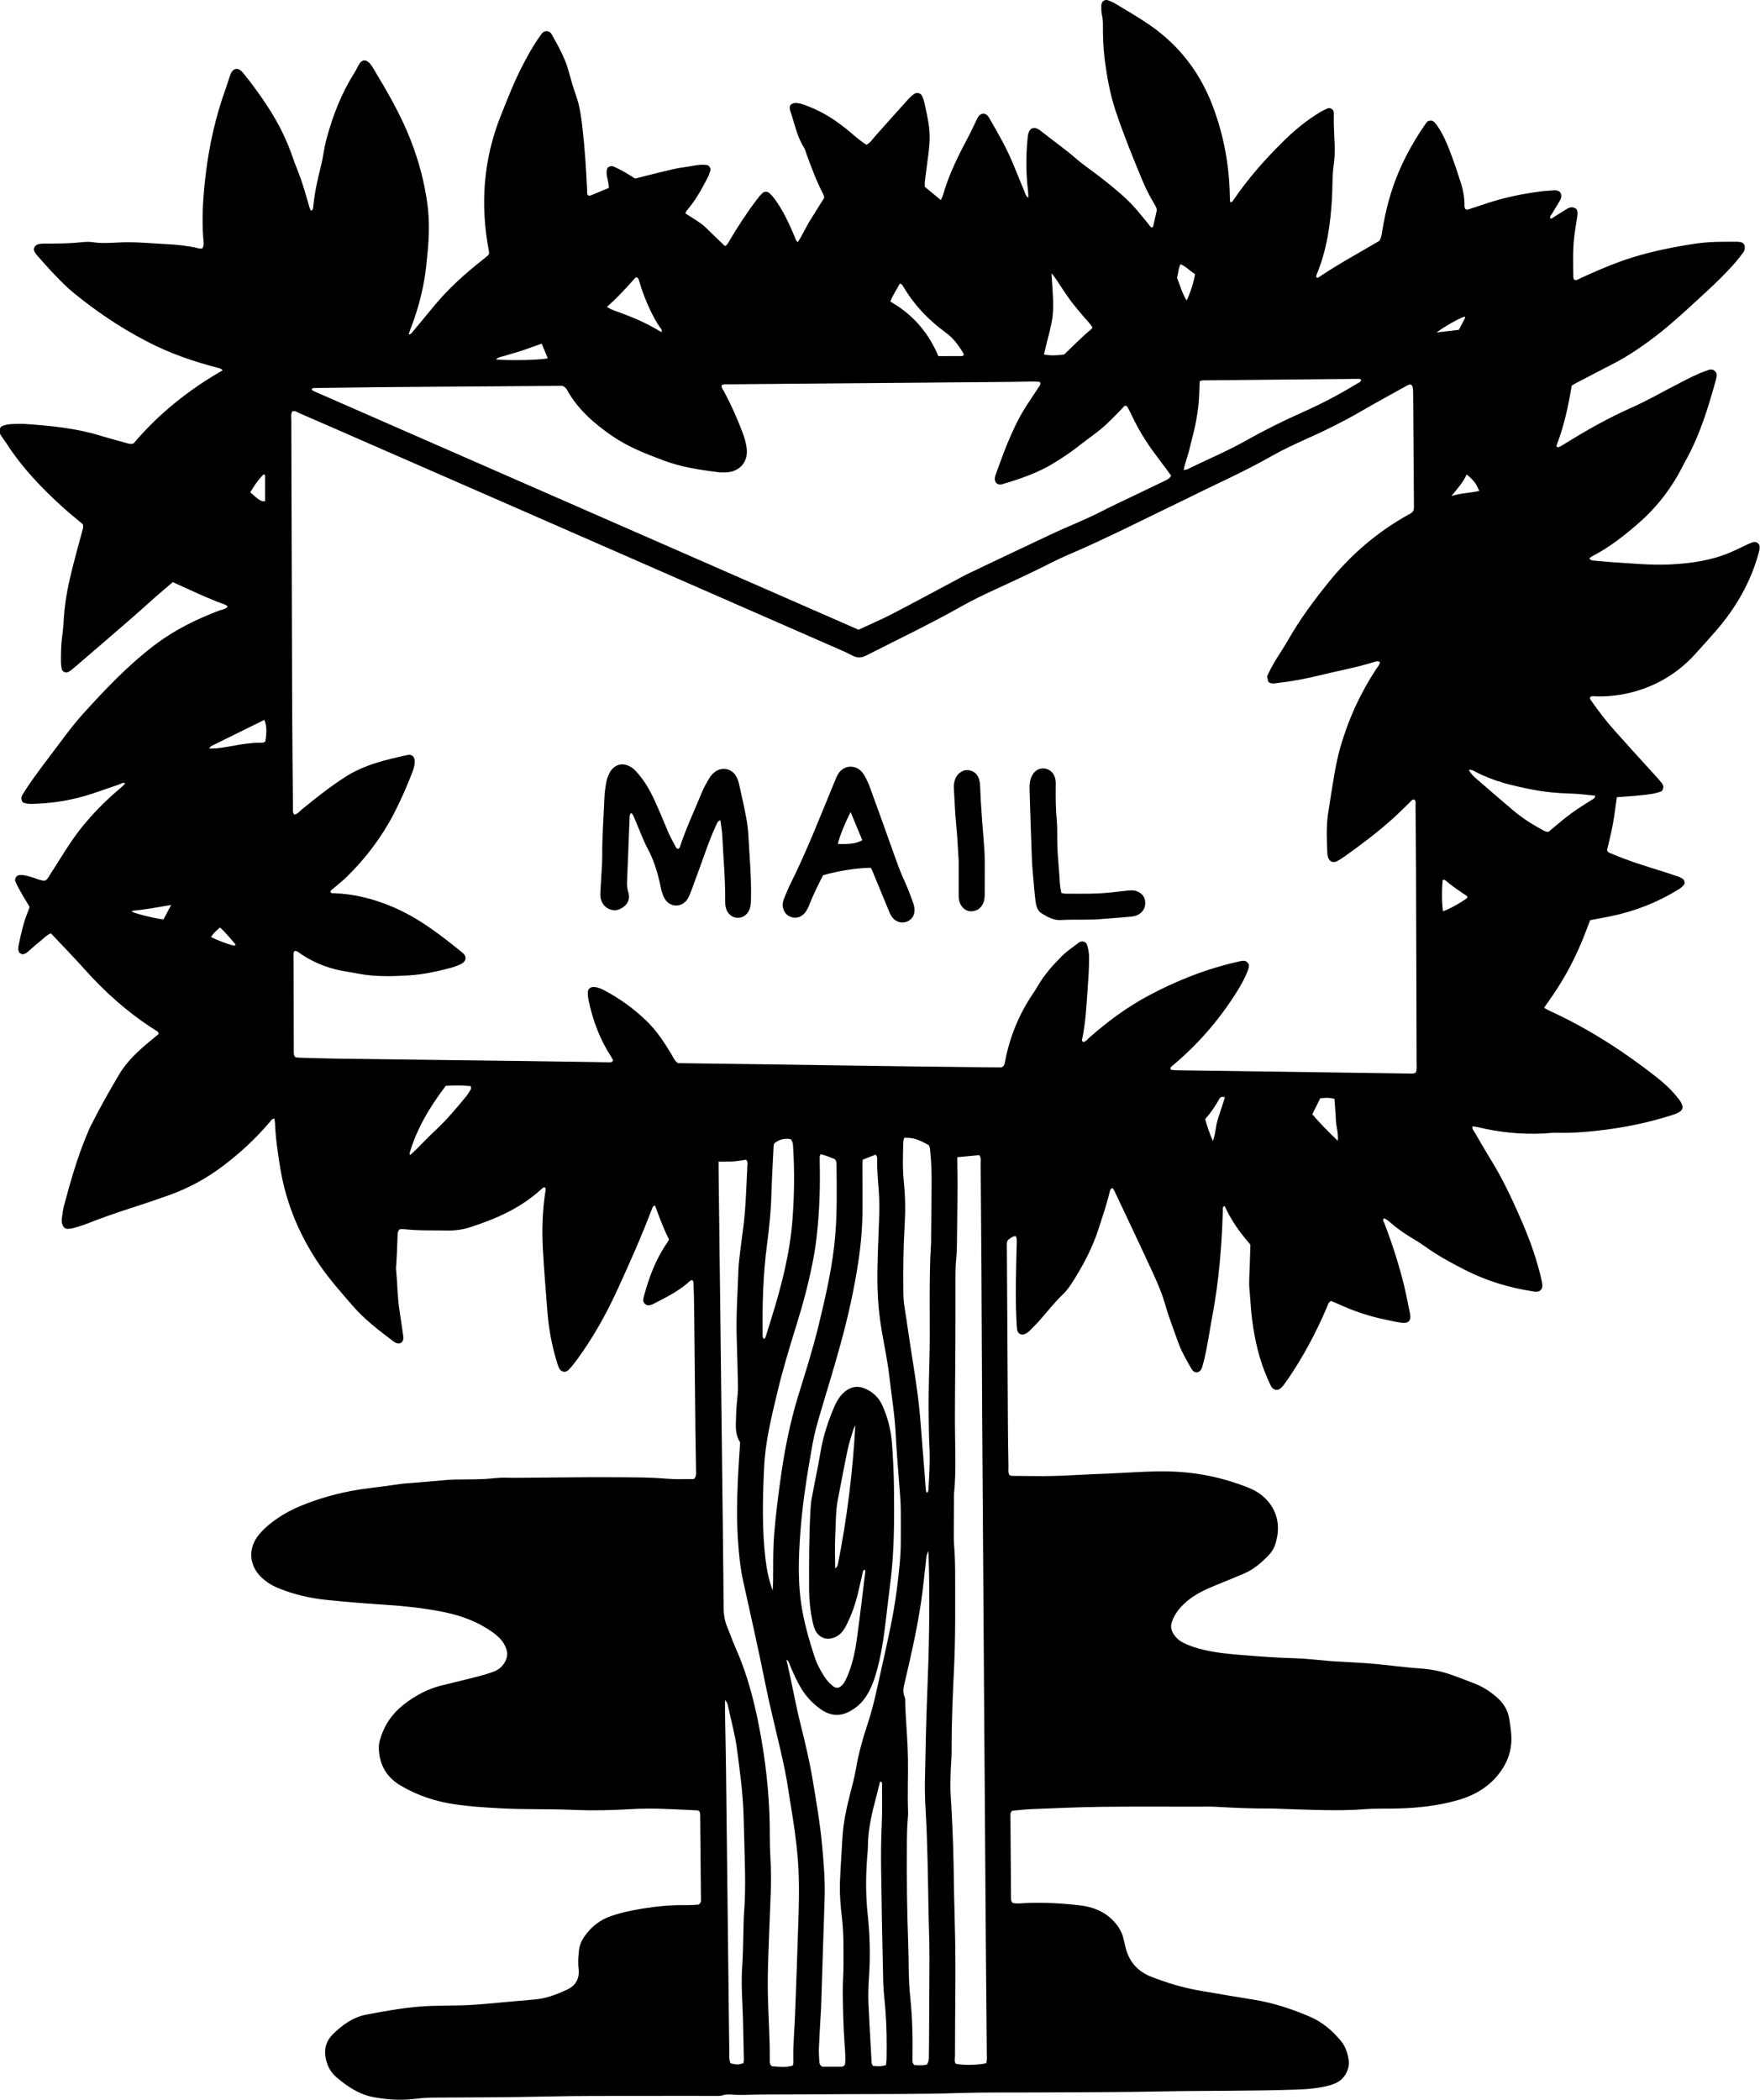<?xml version="1.0" encoding="utf-8"?>
<!-- Generator: Adobe Illustrator 25.4.1, SVG Export Plug-In . SVG Version: 6.00 Build 0)  -->
<svg version="1.1" id="Layer_1" xmlns="http://www.w3.org/2000/svg" xmlns:xlink="http://www.w3.org/1999/xlink" x="0px" y="0px"
	 viewBox="0 0 454.38 542.09" style="enable-background:new 0 0 454.38 542.09;" xml:space="preserve">
<g>
	<path d="M380.15,290.93c-0.12,0.53,0.26,0.88,0.49,1.27c1.41,2.42,2.79,4.85,4.26,7.23c2.91,4.7,5.27,9.69,7.49,14.74
		c2.06,4.68,3.88,9.46,5.14,14.44c0.2,0.77,0.39,1.55,0.55,2.33c0.08,0.39,0.13,0.79,0.1,1.19c-0.04,0.75-0.66,1.34-1.42,1.35
		c-0.4,0.01-0.8-0.05-1.19-0.11c-5.96-0.93-11.68-2.65-17.08-5.37c-3.64-1.84-7.23-3.78-10.55-6.17c-1.04-0.75-2.12-1.43-3.22-2.08
		c-2-1.18-3.9-2.51-5.66-4.02c-0.54-0.46-1.07-0.97-1.77-1.19c-0.49,0.5-0.02,0.93,0.13,1.31c1.76,4.55,3.27,9.18,4.53,13.89
		c0.83,3.08,1.43,6.23,2.06,9.36c0.39,1.91-0.4,2.69-2.4,2.37c-1.81-0.29-3.61-0.69-5.4-1.1c-3.67-0.85-7.2-2.1-10.63-3.67
		c-0.65-0.3-1.31-0.56-1.91-0.81c-0.78,0.34-0.85,1.02-1.1,1.59c-2.84,6.63-6.19,12.98-10.31,18.92c-0.45,0.65-0.92,1.32-1.48,1.88
		c-0.86,0.87-2.01,0.69-2.61-0.36c-0.35-0.62-0.62-1.3-0.91-1.96c-2.15-4.87-3.32-9.98-4-15.24c-0.34-2.62-0.44-5.25-0.69-7.87
		c-0.18-1.82,0.02-3.67,0.06-5.51c0.05-1.99,0.12-3.99,0.18-6.01c-2.66-3.06-5-6.28-6.64-9.97c-0.67,0.22-0.46,0.69-0.47,1
		c-0.26,9.2-1,18.35-2.72,27.42c-0.73,3.84-1.22,7.73-2.17,11.53c-0.16,0.62-0.31,1.24-0.52,1.84c-0.19,0.55-0.55,0.97-1.16,1.16
		c-0.82,0.07-1.28-0.46-1.65-1.11c-1.22-2.16-2.49-4.3-3.31-6.64c-1.17-3.31-2.46-6.57-3.42-9.97c-0.8-2.83-2.01-5.56-3.25-8.25
		c-3.2-6.98-6.51-13.9-9.78-20.84c-0.13-0.28-0.33-0.53-0.48-0.77c-0.56,0.12-0.64,0.52-0.73,0.89c-0.77,3.27-1.87,6.45-2.9,9.64
		c-1.63,5.06-4.12,9.7-6.99,14.15c-0.65,1-1.39,1.98-2.25,2.8c-2.09,2-3.86,4.26-5.75,6.43c-0.89,1.02-1.86,1.99-2.82,2.94
		c-0.33,0.33-0.74,0.62-1.17,0.82c-0.89,0.42-1.87-0.05-2.02-1.02c-0.15-1.02-0.17-2.07-0.22-3.1c-0.29-6.15-0.06-12.3,0.07-18.46
		c0.02-0.86,0.17-1.75-0.18-2.67c-0.89-0.06-1.43,0.57-2.04,0.97c-0.4,0.61-0.3,1.26-0.3,1.9c0.08,15.19,0.17,30.39,0.27,45.58
		c0.02,3.68,0.08,7.36,0.14,11.03c0.01,0.71-0.12,1.43,0.16,2.04c0.35,0.43,0.76,0.37,1.15,0.37c1.76,0.01,3.52,0.03,5.27,0.05
		c3.44,0.03,6.87-0.04,10.31-0.25c3.11-0.19,6.23-0.29,9.34-0.42c5.19-0.23,10.37-0.67,15.57-0.52c6.86,0.19,13.47,1.55,19.85,4.06
		c1.72,0.67,3.32,1.56,4.66,2.89c3.52,3.5,3.94,7.96,2.45,12.2c-0.35,0.99-0.97,1.84-1.7,2.59c-1.79,1.84-3.73,3.52-6.12,4.56
		c-2.05,0.89-4.13,1.71-6.2,2.57c-1.99,0.83-4,1.61-5.88,2.69c-1.68,0.97-3.18,2.15-4.47,3.58c-0.98,1.08-1.71,2.3-2.19,3.68
		c-0.37,1.08-0.23,2.04,0.33,2.98c0.63,1.06,1.5,1.86,2.6,2.42c1.22,0.61,2.49,1.06,3.8,1.44c3.63,1.04,7.37,1.39,11.11,1.71
		c4.7,0.39,9.4,0.73,14.11,0.86c2.87,0.08,5.73,0.45,8.59,0.68c0.32,0.03,0.64,0.06,0.96,0.08c3.19,0.19,6.38,0.33,9.56,0.57
		c2.31,0.17,4.6,0.48,6.91,0.71c1.99,0.2,3.97,0.44,5.96,0.57c2.81,0.18,5.55,0.7,8.2,1.64c2.03,0.72,4.05,1.49,6.05,2.28
		c2.03,0.79,3.84,1.95,5.5,3.36c1.83,1.55,3.06,3.39,3.43,5.84c0.34,2.22,0.7,4.4,0.45,6.66c-0.26,2.36-1.1,4.46-2.42,6.43
		c-2.78,4.13-6.76,6.51-11.42,7.83c-4.87,1.38-9.87,1.95-14.92,2.11c-3.04,0.1-6.08-0.04-9.11,0.2c-3.36,0.27-6.71,0.28-10.06,0.24
		c-3.91-0.05-7.82-0.23-11.74-0.35c-0.72-0.02-1.44-0.07-2.16-0.07c-4.72,0.03-9.43-0.15-14.14-0.43c-1.67-0.1-3.36-0.04-5.04-0.04
		c-8.24,0-16.47-0.06-24.71,0.04c-5.99,0.07-11.98,0.35-17.97,0.58c-1.74,0.07-3.48,0.28-5.08,0.42c-0.49,0.39-0.48,0.8-0.48,1.19
		c0.05,7.12,0.1,14.23,0.15,21.35c0,0.39-0.02,0.8,0.39,1.25c1.04,0.3,2.24,0.1,3.41,0.05c4.72-0.19,9.43,0.05,14.11,0.61
		c3.22,0.38,6.19,1.55,8.52,3.98c1.3,1.36,2.24,2.9,2.64,4.75c0.14,0.62,0.3,1.24,0.44,1.87c0.85,3.82,3.17,6.45,6.75,7.84
		c3.95,1.53,8,2.77,12.19,3.51c4.79,0.85,9.59,1.63,14.4,2.42c5,0.82,9.76,2.4,14.4,4.4c3.17,1.37,5.67,3.54,7.86,6.14
		c1.23,1.47,1.81,3.19,2.06,5.03c0.32,2.37-1.07,4.91-3.26,5.9c-1.01,0.46-2.1,0.78-3.19,0.99c-2.12,0.41-4.26,0.62-6.43,0.7
		c-11.91,0.43-23.82,0.26-35.73,0.5c-9.83,0.2-19.66,0.18-29.5,0.25c-7.59,0.05-15.19-0.07-22.78,0.17
		c-10.15,0.32-20.3,0.22-30.46,0.28c-6.8,0.04-13.59,0.1-20.39,0.1c-2.47,0-4.94,0.2-7.42,0.02c-0.86-0.06-1.75-0.09-2.61,0.21
		c-0.44,0.15-0.95,0.12-1.42,0.12c-6.39,0-12.78-0.02-19.17,0c-8.15,0.02-16.31-0.04-24.46,0.15c-9.91,0.23-19.83,0.24-29.74,0.29
		c-1.67,0.01-3.35,0.2-5.02,0.38c-3.45,0.37-6.88,0.13-10.26-0.52c-3.72-0.71-6.77-2.79-9.59-5.21c-1.57-1.35-2.41-3.18-2.73-5.21
		c-0.36-2.2,0.27-4.15,1.83-5.71c2.47-2.46,5.25-4.5,8.75-5.16c4.46-0.85,8.93-1.66,13.48-2.05c4.31-0.37,8.62-0.2,12.93-0.41
		c1.83-0.09,3.66-0.25,5.49-0.41c3.82-0.33,7.63-0.72,11.46-1.03c3-0.24,5.74-1.29,8.44-2.55c2.37-1.1,3.26-3.03,2.96-5.47
		c-0.19-1.54-0.05-3.02,0.09-4.53c0.13-1.4,0.66-2.63,1.45-3.76c1.75-2.49,4.04-4.29,6.94-5.27c2.58-0.87,5.23-1.43,7.91-1.87
		c3.71-0.6,7.44-0.98,11.21-0.91c1.19,0.02,2.38-0.09,3.37-0.13c0.58-0.36,0.63-0.76,0.63-1.16c-0.06-7.36-0.13-14.71-0.21-22.07
		c0-0.3-0.11-0.6-0.16-0.82c-0.25-0.14-0.38-0.27-0.52-0.28c-5.75-0.27-11.5-0.68-17.24-0.33c-4.96,0.31-9.92,0.41-14.86,0.19
		c-6.39-0.28-12.79-0.05-19.17-0.42c-3.67-0.21-7.34-0.44-10.98-0.95c-5.13-0.72-9.98-2.27-14.43-4.92
		c-3.72-2.22-5.6-5.58-5.59-9.94c0-0.65,0.13-1.26,0.31-1.88c1.04-3.66,3.05-6.66,6.03-9.01c2.99-2.35,6.27-4.13,9.99-5.03
		c3.1-0.75,6.2-1.5,9.29-2.29c1.39-0.36,2.77-0.78,4.11-1.28c1.32-0.49,2.3-1.41,2.94-2.69c0.53-1.06,0.62-2.13,0.2-3.24
		c-0.37-0.99-0.9-1.86-1.64-2.62c-1.07-1.1-2.32-1.95-3.62-2.74c-3.6-2.2-7.55-3.44-11.66-4.22c-4.63-0.88-9.32-1.4-14.03-1.7
		c-5.26-0.34-10.51-0.75-15.75-1.31c-4.22-0.46-8.34-1.43-12.28-3.07c-1.72-0.72-3.24-1.71-4.54-3.06
		c-2.73-2.82-3.05-6.88-0.77-10.07c0.75-1.04,1.64-1.96,2.61-2.8c2.63-2.27,5.58-3.99,8.79-5.3c5.58-2.28,11.37-3.75,17.35-4.49
		c2.77-0.34,5.54-0.7,8.31-1.11c1.03-0.15,2.06-0.19,3.1-0.27c2.71-0.2,5.41-0.47,8.11-0.7c0.87-0.07,1.75-0.15,2.63-0.17
		c2.48-0.05,4.96-0.02,7.43-0.12c1.99-0.08,3.97-0.42,5.97-0.36c1.92,0.06,3.83,0.02,5.75,0.01c6.8-0.04,13.59-0.16,20.39-0.13
		c5.19,0.03,10.39-0.03,15.58,0.4c2.31,0.19,4.62,0.07,6.76,0.07c0.66-0.7,0.53-1.37,0.53-1.99c-0.04-3.44-0.12-6.88-0.16-10.31
		c-0.12-10.63-0.22-21.27-0.33-31.9c-0.02-2-0.09-4-0.15-5.99c-0.01-0.39,0.04-0.81-0.28-1.13c-0.46-0.08-0.72,0.25-1.01,0.51
		c-2.66,2.37-5.82,3.92-8.95,5.53c-0.07,0.04-0.14,0.08-0.21,0.11c-0.68,0.29-1.37,0.54-2.03,0.01c-0.68-0.54-0.56-1.23-0.36-1.97
		c1.33-4.88,3.05-9.6,5.97-13.79c0.18-0.26,0.32-0.54,0.54-0.93c-1.44-2.8-2.52-5.8-3.61-8.76c-0.58,0.1-0.66,0.51-0.8,0.88
		c-2.8,7.32-5.97,14.48-9.26,21.59c-2.83,6.11-6.16,11.93-10.13,17.38c-0.66,0.9-1.37,1.78-2.14,2.58c-0.75,0.79-1.9,0.59-2.41-0.37
		c-0.22-0.42-0.37-0.88-0.51-1.34c-1.33-4.29-2.18-8.68-2.53-13.16c-0.42-5.42-0.88-10.83-1.18-16.26
		c-0.27-4.95-0.12-9.91,0.63-14.83c0.06-0.39,0.16-0.79-0.07-1.16c-0.57-0.05-0.86,0.38-1.2,0.68c-5.22,4.73-11.49,7.46-18.08,9.59
		c-1.83,0.59-3.74,0.9-5.67,0.87c-3.92-0.06-7.84,0.07-11.74-0.37c-0.3-0.03-0.62,0.03-0.83,0.05c-0.49,0.43-0.53,0.91-0.55,1.4
		c-0.06,1.52-0.1,3.04-0.17,4.55c-0.05,1.12-0.13,2.23-0.19,3.35c-0.02,0.32-0.08,0.64-0.05,0.96c0.38,3.65,0.35,7.34,0.94,10.98
		c0.32,1.97,0.59,3.95,0.87,5.93c0.05,0.32,0.1,0.63,0.09,0.95c-0.01,1.13-1.01,1.7-2.01,1.17c-0.21-0.11-0.41-0.25-0.6-0.39
		c-3.78-2.84-7.54-5.72-10.62-9.31c-2.86-3.33-5.81-6.62-8.3-10.25c-5.23-7.62-8.74-15.96-10.25-25.11
		c-0.65-3.94-1.22-7.9-1.38-11.9c-0.01-0.3-0.11-0.6-0.16-0.89c-0.67,0.01-0.87,0.51-1.16,0.86c-3.53,4.17-7.51,7.86-11.84,11.17
		c-4.29,3.28-8.97,5.85-14.04,7.68c-3.23,1.16-6.49,2.25-9.76,3.31c-3.88,1.26-7.73,2.57-11.52,4.08c-1.19,0.47-2.42,0.82-3.65,1.17
		c-0.45,0.13-0.94,0.16-1.42,0.18c-0.23,0.01-0.46-0.11-0.68-0.18c-0.72-0.67-0.9-1.53-0.79-2.42c0.14-1.19,0.3-2.39,0.61-3.54
		c1.66-6.17,3.39-12.33,5.89-18.24c0.28-0.66,0.54-1.34,0.86-1.98c2.28-4.58,4.8-9.04,7.4-13.44c1.93-3.27,4.67-5.86,7.56-8.29
		c0.91-0.76,1.83-1.51,2.67-2.2c-0.02-0.66-0.46-0.78-0.78-0.98c-6.95-4.39-13.02-9.78-18.48-15.91c-2.76-3.1-5.67-6.06-8.54-9.11
		c-1.16,0.44-1.88,1.34-2.75,2.01c-1.07,0.83-2.07,1.76-3.1,2.65c-0.43,0.37-0.86,0.71-1.56,0.74c-0.2-0.1-0.48-0.24-0.71-0.36
		c-0.47-0.74-0.33-1.45-0.18-2.15c0.59-2.82,1.21-5.63,2.29-8.31c0.18-0.44,0.32-0.89,0.51-1.4c-1.33-2.28-2.8-4.47-3.77-6.83
		c0.09-1.13,0.72-1.45,1.64-1.42c1.13,0.04,2.19,0.43,3.26,0.75c0.91,0.28,1.78,0.73,2.73,0.72c0.65-0.17,0.87-0.72,1.17-1.18
		c1.47-2.29,2.93-4.58,4.38-6.88c3.78-6.02,8.49-11.19,13.92-15.75c0.43-0.36,0.82-0.74,1.23-1.13c0.04-0.04,0.04-0.13,0.06-0.21
		c-0.6-0.27-1.07,0.16-1.58,0.33c-2.42,0.81-4.82,1.7-7.25,2.48c-4.51,1.46-9.15,2.28-13.88,2.46c-1.25,0.05-2.55,0.2-3.67-0.35
		c-0.57-0.8-0.4-1.47,0.01-2.11c0.73-1.15,1.45-2.3,2.24-3.4c1.54-2.14,3.09-4.28,4.7-6.37c2.82-3.68,5.48-7.51,8.58-10.94
		c5.79-6.4,11.74-12.67,18.66-17.9c5.02-3.8,10.59-6.54,16.45-8.76c0.73-0.28,1.57-0.34,2.15-0.93c0.01-0.09,0.03-0.17,0.01-0.22
		c-0.03-0.07-0.09-0.14-0.16-0.18c-0.21-0.11-0.42-0.23-0.65-0.31c-4.5-1.62-8.81-3.71-13.26-5.73c-1.53,1.31-2.99,2.53-4.43,3.79
		c-1.92,1.69-3.79,3.42-5.72,5.1c-5.13,4.45-10.28,8.88-15.44,13.31c-0.42,0.36-0.87,0.71-1.36,0.98c-0.67,0.37-1.55,0.01-1.72-0.74
		c-0.14-0.61-0.21-1.26-0.21-1.89c-0.01-2.24,0.02-4.47,0.34-6.7c0.25-1.74,0.33-3.5,0.46-5.25c0.32-4.33,1.21-8.53,2.28-12.72
		c0.77-3.02,1.59-6.02,2.41-9.03c0.15-0.54,0.36-1.06,0.16-1.8c-1.6-1.35-3.35-2.73-5-4.22c-5.47-4.95-10.57-10.23-14.59-16.46
		c-0.48-0.74-1-1.44-1.5-2.17c-0.49-0.72-0.63-1.45-0.05-2.3c0.94-0.54,2.04-0.69,3.16-0.72c1.12-0.03,2.24-0.07,3.36,0.01
		c6.45,0.45,12.88,1.08,19.11,2.99c2.29,0.7,4.61,1.3,6.92,1.96c0.47,0.13,0.92,0.27,1.67,0.08c6.42-7.59,14.21-13.87,23.03-18.9
		c-0.35-0.45-0.91-0.55-1.44-0.69c-6.2-1.62-12.23-3.7-17.93-6.66c-3.84-1.99-7.54-4.2-11.1-6.64c-2.83-1.94-5.59-4-8.24-6.2
		c-2.22-1.84-4.18-3.95-6.15-6.05c-1.04-1.11-2.01-2.28-3.03-3.4c-0.44-0.48-0.8-0.99-0.87-1.61c0.14-0.9,0.76-1.25,1.5-1.38
		c0.63-0.1,1.27-0.09,1.91-0.09c2.96,0.01,5.91-0.03,8.86-0.34c0.95-0.1,1.94-0.18,2.87-0.03c2.24,0.35,4.47,0.21,6.7,0.09
		c4.25-0.24,8.47,0.24,12.69,0.44c2.71,0.13,5.41,0.44,8.07,1.08c0.29,0.07,0.62,0.01,0.91,0.01c0.49-0.81,0.32-1.64,0.25-2.4
		c-0.45-5.45-0.06-10.86,0.56-16.27c0.9-7.81,2.61-15.43,5.3-22.82c0.38-1.05,0.67-2.13,1.05-3.19c0.27-0.76,0.64-1.48,1.57-1.68
		c1.01,0,1.52,0.74,2.08,1.42c2.18,2.66,4.17,5.46,6.06,8.34c2.79,4.23,4.99,8.74,6.62,13.54c0.61,1.81,1.41,3.57,2.02,5.38
		c0.67,1.97,1.25,3.96,1.82,5.96c0.19,0.68,0.32,1.37,0.72,1.97c0.49-0.17,0.53-0.58,0.57-0.97c0.33-3.59,1.12-7.09,2-10.59
		c0.57-2.24,0.79-4.56,1.39-6.81c1.62-6.06,3.84-11.85,7.22-17.17c0.43-0.67,0.75-1.41,1.14-2.11c0.81-1.45,1.94-1.52,3.01-0.19
		c0.25,0.31,0.48,0.64,0.68,0.98c3.62,6.03,7.18,12.11,9.74,18.69c2.06,5.3,3.53,10.77,4.29,16.42c0.57,4.22,0.46,8.44,0.04,12.67
		c-0.24,2.39-0.44,4.77-0.87,7.13c-0.78,4.34-1.97,8.57-3.59,12.67c-0.14,0.36-0.26,0.74-0.42,1.2c0.67,0.06,0.86-0.42,1.12-0.73
		c1.9-2.27,3.76-4.57,5.66-6.84c3.61-4.31,7.75-8.06,12.17-11.53c0.5-0.4,1-0.8,1.48-1.21c0.12-0.1,0.19-0.25,0.32-0.42
		c0-0.19,0.04-0.43-0.01-0.65c-2.3-11.99-1.49-23.72,3.07-35.1c1.69-4.23,3.33-8.48,5.41-12.54c1.38-2.7,2.85-5.37,4.61-7.85
		c0.32-0.45,0.59-0.96,1.13-1.25c0.86-0.33,1.57-0.07,2.01,0.73c1.66,3.01,3.39,6,4.3,9.34c0.59,2.16,1.2,4.3,1.95,6.41
		c0.94,2.65,1.32,5.43,1.64,8.21c0.63,5.4,0.97,10.82,1.22,16.25c0.02,0.46-0.11,0.96,0.29,1.35c0.42,0.13,0.78-0.08,1.14-0.23
		c1.39-0.57,2.78-1.15,4.16-1.72c0.09-1.86-1.06-3.53-0.29-5.22c0.54-0.46,1.09-0.52,1.63-0.27c0.87,0.4,1.73,0.82,2.56,1.29
		c0.97,0.55,1.91,1.16,2.92,1.78c2.09-0.53,4.17-1.09,6.26-1.58c2.1-0.49,4.19-1.08,6.32-1.34c2.11-0.26,4.22-0.94,6.23-0.52
		c0.53,0.49,0.75,0.92,0.58,1.42c-0.23,0.68-0.45,1.37-0.79,2c-1.53,2.9-3.1,5.78-5.28,8.27c-0.15,0.17-0.21,0.4-0.37,0.72
		c1.85,1.27,3.86,2.27,5.45,3.85c1.58,1.57,3.2,3.09,4.77,4.6c0.5-0.2,0.69-0.56,0.89-0.9c2.26-3.87,4.7-7.62,7.41-11.19
		c0.43-0.57,0.89-1.13,1.41-1.61c0.48-0.44,1.28-0.43,1.77,0.02c0.47,0.42,0.9,0.91,1.28,1.42c2.22,2.97,3.72,6.33,5.19,9.7
		c0.22,0.5,0.26,1.09,0.85,1.56c1.24-1.85,2.09-3.9,3.27-5.76c1.2-1.89,2.37-3.79,3.56-5.69c-0.05-0.25-0.04-0.51-0.14-0.71
		c-1.82-3.48-3.18-7.15-4.52-10.84c-0.16-0.45-0.27-0.94-0.52-1.34c-1.87-2.96-2.5-6.38-3.6-9.62c-0.46-1.35,0.33-2.11,1.8-1.96
		c1.05,0.11,2,0.51,2.97,0.89c4.01,1.54,7.5,3.9,10.76,6.65c1.34,1.13,2.64,2.31,4.17,3.23c1-0.54,1.55-1.45,2.23-2.22
		c2.83-3.15,5.64-6.33,8.48-9.47c0.48-0.53,1.02-1.03,1.6-1.43c0.7-0.49,1.69-0.22,2.05,0.55c0.3,0.65,0.51,1.34,0.66,2.04
		c0.4,1.87,0.83,3.75,1.09,5.65c0.29,2.14,0.24,4.31-0.03,6.46c-0.33,2.61-0.69,5.23-1.01,7.84c-0.06,0.47-0.01,0.94-0.01,1.44
		c1.37,1.13,2.7,2.23,4.13,3.41c0.23-0.53,0.44-0.88,0.54-1.25c1.57-5.5,4.14-10.55,6.81-15.57c0.71-1.34,1.3-2.74,1.98-4.1
		c0.36-0.73,0.81-1.4,1.78-1.39c0.7,0.11,1.09,0.62,1.42,1.18c2.24,3.88,4.47,7.76,6.18,11.91c0.98,2.36,1.92,4.74,2.9,7.1
		c0.21,0.5,0.28,1.1,0.99,1.52c0.01-1.41-0.21-2.7-0.32-3.99c-0.31-3.92-0.26-7.83,0.16-11.73c0.25-2.33,1.58-2.96,3.4-1.5
		c2.99,2.4,6.15,4.58,9.05,7.1c2.11,1.83,4.47,3.37,6.66,5.11c3.19,2.53,6.4,5.07,9.06,8.19c0.99,1.15,1.93,2.34,2.9,3.51
		c0.3,0.36,0.49,0.82,0.93,0.97c0.15-0.04,0.23-0.04,0.28-0.08c0.05-0.05,0.09-0.13,0.11-0.21c0.32-1.4,0.63-2.8,0.92-4.09
		c-0.02-0.7-0.34-1.17-0.63-1.65c-1.28-2.13-2.38-4.35-3.32-6.64c-2.38-5.76-4.73-11.54-6.69-17.45c-1.39-4.19-2.18-8.5-2.76-12.87
		c-0.41-3.1-0.52-6.21-0.5-9.33c0-0.88-0.07-1.74-0.28-2.61c-0.15-0.61-0.13-1.27-0.15-1.91c-0.02-0.48,0.02-0.96,0.3-1.38
		c0.42-0.48,0.96-0.6,1.52-0.38c0.67,0.26,1.33,0.55,1.95,0.92c2.88,1.73,5.77,3.42,8.55,5.31c8.01,5.46,13.5,12.82,16.77,21.89
		c2.57,7.13,3.94,14.48,4.08,22.07c0.01,0.56,0.04,1.12,0.07,1.68c0,0.07,0.06,0.15,0.1,0.23c0.48,0.03,0.64-0.36,0.86-0.67
		c3.75-5.51,8.13-10.46,12.88-15.13c2.87-2.83,5.94-5.34,9.37-7.42c0.61-0.37,1.26-0.7,1.92-0.97c0.58-0.25,1.08,0,1.51,0.46
		c0.05,0.22,0.17,0.45,0.16,0.68c-0.08,2.8,0.11,5.59,0.21,8.39c0.06,1.67,0,3.37-0.24,5.02c-0.41,2.86-0.29,5.74-0.45,8.61
		c-0.39,6.82-1.35,13.52-4.03,19.88c-0.06,0.13-0.03,0.3-0.04,0.48c0.42,0.39,0.74-0.01,1.02-0.2c4.92-3.3,10.14-6.1,15.26-9.14
		c0.52-0.72,0.61-1.6,0.75-2.46c0.86-5.39,2.23-10.64,4.4-15.65c1.84-4.26,4.14-8.29,6.8-12.11c0.18-0.26,0.4-0.49,0.51-0.62
		c0.82-0.41,1.43-0.19,1.87,0.31c0.52,0.6,0.97,1.26,1.38,1.95c1.76,2.98,2.84,6.25,4,9.48c0.38,1.05,0.66,2.14,1.04,3.19
		c0.75,2.12,1.25,4.29,1.24,6.56c0,0.4-0.02,0.8,0.24,1.14c0.39,0.25,0.77,0.08,1.14-0.04c1.52-0.5,3.03-1,4.55-1.5
		c4.57-1.5,9.25-2.46,14.02-3.05c1.03-0.13,2.07-0.16,3.11-0.25c0.58-0.05,1.11,0.04,1.58,0.41c0.55,0.75,0.41,1.52-0.01,2.25
		c-0.63,1.11-1.33,2.19-1.97,3.29c-0.23,0.38-0.7,0.68-0.49,1.25c0.36,0.25,0.57-0.09,0.8-0.24c1.16-0.71,2.29-1.47,3.46-2.16
		c0.79-0.46,1.62-0.69,2.54,0.08c0.35,0.75,0.2,1.61,0.06,2.48c-0.24,1.5-0.5,2.99-0.68,4.5c-0.42,3.5-0.28,7.03-0.25,10.54
		c0,0.22,0.13,0.45,0.2,0.64c0.65,0.33,1.11-0.12,1.58-0.33c3.35-1.52,6.7-3.01,10.16-4.27c4.59-1.68,9.31-2.84,14.1-3.75
		c3.53-0.67,7.07-1.28,10.68-1.38c1.84-0.05,3.68-0.04,5.52-0.04c0.39,0,0.8,0.05,1.18,0.16c0.51,0.14,0.78,0.54,0.84,1.06
		c0.07,0.58-0.07,1.12-0.42,1.59c-0.63,0.83-1.25,1.66-1.93,2.44c-2.51,2.91-5.28,5.57-8.11,8.16c-4.77,4.38-9.47,8.84-14.75,12.62
		c-2.61,1.87-5.25,3.64-8.1,5.13c-3.4,1.77-6.81,3.54-10.21,5.31c-0.35,0.18-0.68,0.4-1.14,0.66c-0.89,5.32-2.02,10.62-3.98,15.6
		c0.32,0.53,0.62,0.32,0.89,0.18c0.63-0.35,1.25-0.72,1.86-1.1c5.3-3.29,10.74-6.34,16.45-8.88c4.39-1.95,8.54-4.36,12.81-6.54
		c2.14-1.09,4.25-2.22,6.52-3.02c0.75-0.26,1.53-0.69,2.28-0.1c0.85,0.66,0.6,1.58,0.37,2.43c-1.97,7.17-4.15,14.27-7.8,20.82
		c-0.74,1.33-1.39,2.7-2.16,4.01c-2.59,4.46-5.8,8.43-9.67,11.84c-3.78,3.34-7.73,6.46-12.24,8.8c-0.28,0.14-0.52,0.35-0.78,0.53
		c0.33,0.69,0.95,0.59,1.47,0.64c1.67,0.16,3.34,0.33,5.01,0.43c4.71,0.28,9.4,0.76,14.13,0.55c5.54-0.24,10.98-1.02,16.11-3.26
		c1.39-0.61,2.75-1.28,4.12-1.93c0.58-0.28,1.15-0.56,1.81-0.6c0.66-0.04,1.24,0.47,1.3,1.14c0.05,0.57-0.08,1.1-0.23,1.64
		c-2.08,7.63-5.94,14.28-11.1,20.21c-1.79,2.05-3.6,4.07-5.44,6.08c-3.63,3.96-7.96,6.88-13.02,8.73
		c-3.95,1.45-8.02,2.12-12.22,2.05c-0.54-0.01-1.11-0.21-1.65,0.09c-0.33,0.42,0.01,0.74,0.21,1.04c1.87,2.69,3.87,5.3,6.05,7.74
		c3.45,3.88,6.97,7.71,10.46,11.56c0.59,0.65,1.18,1.31,1.72,2c0.42,0.54,0.54,1.15-0.01,2.01c-1.65,0.74-3.63,0.89-5.59,1.1
		c-1.97,0.21-3.95,0.32-6.04,0.49c-0.35,2.42-0.63,4.78-1.06,7.12c-0.42,2.26-1,4.49-1.47,6.56c0.27,0.62,0.68,0.69,1.04,0.84
		c4.41,1.9,9,3.3,13.57,4.72c1.3,0.4,2.58,0.84,3.86,1.28c0.37,0.13,0.73,0.31,1.05,0.54c0.55,0.39,0.67,1.22,0.22,1.7
		c-0.38,0.4-0.82,0.77-1.29,1.05c-5.36,3.3-11.13,5.58-17.29,6.87c-1.8,0.38-3.6,0.7-5.52,1.06c-0.78,2.01-1.51,4.03-2.36,6
		c-0.85,1.98-1.76,3.94-2.76,5.85c-0.96,1.84-2.01,3.64-3.12,5.4c-1.14,1.81-2.4,3.54-3.66,5.39c0.54,0.29,0.94,0.53,1.37,0.73
		c9.94,4.55,19.07,10.4,27.64,17.14c1.89,1.48,3.66,3.1,5.19,4.97c0.4,0.49,0.82,0.99,1.13,1.54c0.75,1.29,0.51,2.09-0.79,2.73
		c-0.57,0.28-1.18,0.48-1.79,0.67c-5.42,1.72-10.96,2.9-16.59,3.64c-4.36,0.57-8.73,0.96-13.14,0.83c-1.03-0.03-2.07,0.13-3.11,0.18
		c-5.79,0.29-11.5-0.29-17.13-1.66c-0.38-0.09-0.77-0.13-1.16-0.17C380.3,290.79,380.23,290.88,380.15,290.93z M365.49,276.95
		c0.37-0.87,0.25-1.6,0.24-2.31c-0.05-16.39-0.09-32.78-0.15-49.18c-0.02-5.84-0.08-11.67-0.13-17.51
		c-0.01-0.52,0.19-1.12-0.34-1.53c-0.59-0.04-0.84,0.43-1.17,0.75c-1.39,1.32-2.73,2.7-4.15,3.99c-3.98,3.6-8.25,6.82-12.62,9.93
		c-0.59,0.42-1.2,0.8-1.82,1.16c-0.58,0.34-1.19,0.44-1.84,0.07c-0.55-0.5-0.78-1.17-0.82-1.91c-0.16-3.43-0.33-6.87,0.17-10.29
		c0.39-2.68,0.85-5.36,1.27-8.04c0.51-3.24,1.11-6.45,2.04-9.61c2.06-7.04,5.09-13.61,9.12-19.74c0.37-0.56,0.92-1.07,0.94-1.83
		c-0.45-0.26-0.85-0.18-1.22-0.06c-4.73,1.49-9.62,2.36-14.42,3.54c-3.49,0.86-7.02,1.52-10.59,1.93c-0.85,0.1-1.75,0.38-2.53-0.25
		c-0.37-1.32-0.42-1.34-0.08-2.04c0.52-1.08,1.07-2.15,1.69-3.18c1.11-1.85,2.35-3.63,3.41-5.5c3.01-5.31,6.62-10.18,10.44-14.92
		c5.78-7.19,12.64-13.09,20.72-17.57c0.49-0.27,1.02-0.49,1.31-1.14c0.02-0.22,0.08-0.54,0.08-0.85c-0.06-9.83-0.13-19.67-0.21-29.5
		c0-0.4-0.03-0.8-0.09-1.19c-0.06-0.38-0.13-0.8-0.74-0.93c-0.2,0.08-0.51,0.17-0.78,0.32c-3.91,2.18-7.85,4.31-11.72,6.56
		c-4.43,2.58-9,4.86-13.67,6.95c-3.36,1.5-6.7,3.05-9.89,4.87c-4.66,2.65-9.48,4.97-14.32,7.27c-2.74,1.31-5.45,2.67-8.19,3.99
		c-9.94,4.78-19.76,9.82-29.91,14.15c-1.25,0.53-2.48,1.11-3.69,1.73c-4.78,2.42-9.63,4.68-14.5,6.92c-3.05,1.4-6.09,2.84-9.01,4.49
		c-8.08,4.56-16.45,8.55-24.71,12.76c-1.15,0.59-2.29,0.64-3.45,0.05c-0.78-0.4-1.56-0.81-2.37-1.16
		c-16.91-7.41-33.83-14.81-50.74-22.22c-11.71-5.13-23.43-10.26-35.14-15.39c-12.38-5.41-24.75-10.82-37.13-16.23
		c-5.86-2.56-11.71-5.13-17.58-7.67c-0.54-0.24-1.08-0.69-1.76-0.39c-0.4,0.7-0.24,1.44-0.24,2.14c0.07,24.95,0.14,49.9,0.23,74.85
		c0.03,8.4,0.13,16.79,0.21,25.19c0.01,0.62-0.17,1.29,0.32,1.86c0.88-0.08,1.35-0.8,1.95-1.29c3.66-2.97,7.33-5.92,11.32-8.46
		c4.9-3.12,10.41-4.39,15.95-5.6c1.22-0.27,1.94,0.5,1.89,1.81c-0.04,1.06-0.38,2.04-0.76,3.01c-1.37,3.5-2.88,6.94-4.6,10.28
		c-3.19,6.16-7.34,11.61-12.29,16.45c-1.08,1.06-2.31,1.97-3.45,2.97c-0.28,0.25-0.7,0.43-0.63,0.93c0.23,0.31,0.56,0.22,0.86,0.23
		c5.18,0.16,10.1,1.42,14.87,3.4c6.88,2.86,12.69,7.36,18.4,12.02c0.44,0.36,0.76,0.82,0.72,1.52c-0.17,0.7-0.71,1.16-1.39,1.45
		c-0.73,0.31-1.48,0.62-2.25,0.83c-3.63,0.97-7.31,1.77-11.06,2c-4.3,0.26-8.63,0.37-12.91-0.44c-0.86-0.16-1.72-0.33-2.59-0.46
		c-4.42-0.63-8.52-2.09-12.24-4.59c-0.52-0.35-0.97-0.86-1.67-0.83c-0.34,0.32-0.29,0.73-0.29,1.12c0.02,8.32,0.03,16.63,0.06,24.95
		c0,0.47-0.04,0.97,0.49,1.39c0.3,0.03,0.69,0.1,1.08,0.11c3.44,0.09,6.87,0.2,10.31,0.25c15.83,0.21,31.66,0.4,47.49,0.6
		c5.36,0.07,10.71,0.15,16.07,0.23c2,0.03,4,0.07,6,0.1c0.39,0.01,0.81,0.02,0.98-0.53c-0.13-0.25-0.26-0.54-0.43-0.81
		c-2.93-4.47-4.77-9.38-5.87-14.59c-0.15-0.7-0.23-1.42-0.22-2.13c0.01-0.9,0.68-1.42,1.61-1.38c0.99,0.04,1.87,0.45,2.71,0.89
		c4.05,2.15,7.72,4.82,11,8.03c2.54,2.49,4.45,5.43,6.27,8.44c0.45,0.74,0.73,1.61,1.67,2.3c27.47,0.33,55.12,0.84,82.77,1.1
		c0.39,0,0.8,0.04,1.13-0.21c0.4-0.36,0.47-0.85,0.56-1.31c1.2-6.29,3.55-12.1,7.13-17.41c0.45-0.66,0.89-1.33,1.28-2.02
		c1.69-2.94,3.91-5.44,6.3-7.82c1.25-1.25,2.73-2.22,4.12-3.29c0.68-0.53,1.44-0.71,2.2,0.05c0.46,1.15,0.65,2.39,0.66,3.68
		c0.01,2.8-0.19,5.58-0.39,8.37c-0.3,4.15-0.48,8.29-1.34,12.38c-0.07,0.34-0.24,0.77,0.24,1.03c0.69-0.12,1.05-0.7,1.52-1.11
		c4.69-4.13,9.66-7.83,15.21-10.81c7.52-4.04,15.36-7.09,23.69-8.93c0.31-0.07,0.63-0.13,0.94-0.13c0.85-0.01,1.53,0.76,1.38,1.58
		c-0.09,0.47-0.24,0.93-0.43,1.37c-0.76,1.85-1.75,3.59-2.81,5.28c-4.56,7.22-10.1,13.58-16.69,19.03c-0.25,0.21-0.47,0.42-0.2,0.86
		c0.33,0.04,0.72,0.14,1.11,0.14c20.46,0.3,40.93,0.59,61.39,0.87C364.95,277.15,365.18,277.03,365.49,276.95z M302.36,122.81
		c-1.16-1.57-2.28-3.13-3.44-4.64c-2.2-2.86-4.16-5.86-5.82-9.07c-0.62-1.21-1.2-2.44-1.81-3.65c-0.17-0.35-0.31-0.74-0.92-0.7
		c-1,1.04-2.03,2.15-3.11,3.21c-1.03,1.01-2.05,2.02-3.17,2.92c-1.87,1.5-3.84,2.87-5.72,4.36c-1.95,1.54-4.02,2.9-6.12,4.21
		c-4.18,2.59-8.79,4.17-13.47,5.55c-1.32,0.39-2.18-0.52-1.9-1.88c0.06-0.31,0.18-0.61,0.29-0.91c0.95-2.54,1.83-5.12,2.87-7.62
		c1.38-3.32,2.87-6.6,4.83-9.63c1.13-1.74,2.28-3.47,3.42-5.21c0.22-0.33,0.47-0.66,0.12-1.16c-0.49-0.03-1.04-0.09-1.59-0.09
		c-2,0.02-4,0.08-5.99,0.1c-21.26,0.18-42.52,0.36-63.79,0.54c-2.96,0.03-5.92,0.04-8.87,0.08c-0.62,0.01-1.28-0.14-1.86,0.26
		c-0.09,0.71,0.41,1.18,0.7,1.74c1.8,3.4,3.36,6.9,4.71,10.49c0.51,1.35,0.92,2.74,1.07,4.17c0.35,3.3-1.72,5.79-5.02,6.05
		c-0.87,0.07-1.76,0.05-2.63-0.06c-4.6-0.58-9.18-1.28-13.56-2.9c-4.73-1.75-9.43-3.57-13.6-6.46c-4.57-3.16-8.73-6.75-11.5-11.69
		c-0.23-0.41-0.44-0.86-1.31-1.21c-21.12,0.19-42.61,0.22-64.11,0.57c-0.2,0-0.4,0.13-0.57,0.2c0,0.37,0.24,0.48,0.45,0.57
		c46.91,20.55,93.83,41.1,140.71,61.63c2.94-1.37,5.81-2.6,8.57-4.02c5.11-2.64,10.17-5.39,15.25-8.09
		c1.62-0.86,3.22-1.77,4.88-2.56c6.92-3.31,13.86-6.58,20.79-9.86c4.41-2.09,8.97-3.82,13.31-6.06c2.55-1.32,5.17-2.52,7.76-3.77
		c2.81-1.35,5.62-2.69,8.43-4.05C301.2,123.86,301.85,123.69,302.36,122.81z M247.14,298.76c0,0.89-0.01,1.6,0,2.31
		c0.02,1.6,0.09,3.2,0.08,4.8c-0.04,4.88-0.09,9.75-0.16,14.63c-0.02,1.44-0.03,2.88-0.18,4.31c-0.16,1.52-0.21,3.03-0.21,4.55
		c0,6,0.01,11.99-0.02,17.99c-0.03,6.63-0.12,13.27-0.11,19.9c0,6.15,0.37,12.31-0.24,18.45c-0.03,0.32-0.01,0.64-0.01,0.96
		c-0.02,2.64-0.04,5.28-0.04,7.91c0,1.52-0.05,3.04,0.08,4.55c0.2,2.39,0.25,4.79,0.26,7.19c0,8.07,0.11,16.14-0.28,24.22
		c-0.34,7.18-0.67,14.37-0.63,21.57c0.01,1.76-0.19,3.51-0.24,5.27c-0.05,1.92-0.14,3.84-0.02,5.75c0.37,6.14,0.67,12.29,0.77,18.45
		c0.08,4.96,0.15,9.91,0.3,14.87c0.35,11.43,0.04,22.86,0.06,34.29c0,0.7-0.23,1.43,0.19,2.07c1.79,0.44,5.8,0.38,7.88-0.14
		c0.24-0.81,0.14-1.68,0.14-2.55c-0.08-9.43-0.18-18.87-0.25-28.3c-0.17-23.02-0.33-46.05-0.49-69.07
		c-0.15-22.14-0.31-44.29-0.45-66.43c-0.08-12.79-0.12-25.58-0.19-38.37c-0.05-9.11-0.12-18.23-0.2-27.34
		c-0.01-0.77,0.22-1.6-0.37-2.38C250.99,298.39,249.18,298.56,247.14,298.76z M222.74,299.4c-0.04,0.56-0.08,0.88-0.08,1.19
		c0.01,3.76,0.05,7.52,0.03,11.27c-0.02,4.48-0.37,8.95-1.02,13.38c-1.07,7.36-2.71,14.62-4.67,21.79
		c-1.6,5.86-3.41,11.66-5.13,17.49c-0.81,2.76-1.61,5.53-2.11,8.36c-1.32,7.4-2.53,14.82-3.1,22.32
		c-0.53,7.02-0.78,14.03,0.55,21.03c0.75,3.94,1.85,7.77,3.1,11.56c0.55,1.67,1.36,3.24,2.3,4.74c0.6,0.95,1.29,1.83,2.16,2.56
		c0.43,0.36,0.87,0.71,1.61,0.64c0.88-0.28,1.45-1.06,1.89-1.91c0.4-0.78,0.73-1.6,1.03-2.42c0.9-2.49,1.47-5.08,1.84-7.69
		c0.84-6.01,1.53-12.05,2.27-18.08c0.01-0.12-0.12-0.25-0.18-0.37c-0.39,0.09-0.43,0.43-0.5,0.74c-0.4,1.71-0.78,3.43-1.18,5.14
		c-0.7,2.97-1.71,5.83-3.1,8.55c-0.67,1.31-1.53,2.44-2.94,3.03c-2.06,0.86-4.08,0.14-5.04-1.87c-0.34-0.71-0.54-1.5-0.71-2.28
		c-0.56-2.67-0.86-5.37-0.87-8.09c-0.03-6.96-0.03-13.91,0.36-20.86c0.05-0.96,0.14-1.92,0.32-2.86c0.56-2.98,1.17-5.96,1.74-8.94
		c0.27-1.41,0.48-2.84,0.76-4.25c0.69-3.38,1.74-6.65,3.08-9.82c0.62-1.48,1.33-2.92,2.51-4.06c1.57-1.52,3.45-2.08,5.5-1.26
		c2.07,0.82,3.7,2.34,4.61,4.35c1.42,3.14,2.27,6.47,2.52,9.94c0.28,3.83,0.47,7.66,0.51,11.5c0.08,8.08,0.11,16.15-0.92,24.19
		c-0.43,3.33-0.79,6.67-1.2,10c-0.42,3.49-0.88,6.98-1.68,10.41c-0.6,2.57-1.27,5.12-2.46,7.5c-0.83,1.67-1.9,3.17-3.36,4.32
		c-3.76,2.95-6.83,2.57-9.83,0.25c-1.72-1.33-3.2-2.89-4.35-4.75c-1.27-2.05-2.24-4.23-3.14-6.46c-0.17-0.42-0.25-0.9-0.83-1.17
		c1.33,5.51,2.25,11.03,3.6,16.45c1.2,4.8,2.36,9.63,3.17,14.51c0.92,5.51,1.89,11.03,2.41,16.61c0.42,4.54,0.82,9.08,0.69,13.64
		c-0.11,4.15-0.27,8.31-0.4,12.46c-0.18,5.51-0.35,11.03-0.53,16.54c-0.01,0.4-0.05,0.8-0.08,1.2c-0.16,2.95-0.35,5.9-0.47,8.86
		c-0.05,1.12,0.04,2.24,0.1,3.35c0.02,0.47,0.05,0.97,0.74,1.43c1.52,0,3.27,0.01,5.03,0c0.33,0,0.61-0.16,0.87-0.55
		c0.2-1.72,0.01-3.55-0.12-5.38c-0.31-4.47-0.42-8.94-0.46-13.42c-0.02-2.32,0.19-4.64,0.18-6.95c0-3.99,0.09-7.99-0.38-11.98
		c-0.38-3.25-0.66-6.53-0.51-9.81c0.16-3.67,0.42-7.34,0.62-11.01c0.21-3.93,1.08-7.75,2.04-11.55c0.51-2.01,1.08-4.02,1.42-6.06
		c0.67-4.04,1.78-7.95,3.06-11.82c1.56-4.71,2.52-9.58,3.6-14.41c1.51-6.78,3.09-13.56,3.95-20.47c0.51-4.13,1.02-8.25,1-12.42
		c-0.01-2.48,0.03-4.96,0-7.44c-0.01-1.36-0.07-2.72-0.17-4.07c-0.39-5.42-0.9-10.84-1.17-16.26c-0.24-4.88-1.07-9.69-1.61-14.53
		c-0.45-4.04-1.33-8.03-2.01-12.05c-0.61-3.63-0.96-7.28-1.05-10.97c-0.14-5.84,0.21-11.67,0.4-17.5c0.08-2.4,0.11-4.79-0.06-7.19
		c-0.2-2.79-0.49-5.58-0.42-8.38c0.01-0.4,0.01-0.8-0.41-1.24C225.05,298.47,223.96,298.91,222.74,299.4z M185.52,299.89
		c0,0.98-0.01,1.7,0,2.41c0.16,12.95,0.32,25.9,0.47,38.85c0.23,19.18,0.45,38.37,0.67,57.55c0.06,5.36,0.12,10.71,0.15,16.07
		c0.01,1.86,0.23,3.65,0.98,5.38c0.73,1.69,1.29,3.45,2.04,5.12c3.4,7.57,5.32,15.59,6.73,23.69c1.43,8.27,2.22,16.64,2.18,25.06
		c-0.01,1.92,0.05,3.84,0.16,5.75c0.16,2.8,0.2,5.59,0.1,8.39c-0.21,5.67-0.46,11.34-0.65,17.01c-0.1,2.96-0.16,5.91-0.12,8.87
		c0.08,5.99,0.57,11.98,0.5,17.98c-0.01,0.48-0.02,0.97,0.53,1.42c1.74,0.14,3.61,0.39,5.44-0.18c0.06-0.38,0.14-0.61,0.13-0.85
		c-0.14-4.08,0.28-8.15,0.43-12.22c0.33-8.87,0.66-17.73,0.93-26.6c0.14-4.63,0.14-9.27-0.24-13.9c-0.37-4.47-1.01-8.89-1.75-13.3
		c-0.5-2.99-0.89-6-1.49-8.98c-1.5-7.44-3.52-14.76-5.02-22.21c-1.8-9.01-3.83-17.97-5.81-26.94c-0.78-3.52-1.13-7.1-1.36-10.68
		c-0.33-4.95-0.26-9.91-0.05-14.86c0.14-3.43,0.4-6.86,0.61-10.36c-1.02-1.5-1.15-3.25-1.1-5.02c0.05-1.84,0.09-3.68,0.29-5.5
		c0.14-1.35,0.28-2.7,0.25-4.06c-0.1-4.08-0.17-8.15-0.32-12.22c-0.21-5.92,0.25-11.82,0.44-17.73c0.06-1.75,0.31-3.5,0.52-5.25
		c0.37-3.17,0.89-6.33,1.14-9.51c0.32-4.06,0.45-8.14,0.66-12.21c0.02-0.47,0.13-0.96-0.35-1.45c-1.01,0.14-2.1,0.35-3.19,0.43
		C188.21,299.91,187.03,299.87,185.52,299.89z M239.29,533.02c0.52-0.77,0.51-1.42,0.52-2.06c0.03-1.6,0.04-3.2,0.05-4.79
		c0.03-5.91,0.07-11.83,0.09-17.74c0.01-2.16,0.02-4.31-0.02-6.47c-0.05-2.8-0.16-5.59-0.21-8.39c-0.15-8.95-0.26-17.9-0.78-26.84
		c-0.13-2.31-0.2-4.63-0.15-6.95c0.16-7.67,0.29-15.34,0.61-23.01c0.44-10.46,0.64-20.93,0.44-31.4c-0.03-1.56-0.09-3.13-0.14-4.91
		c-0.64,1.07-0.58,2.04-0.69,2.98c-0.39,3.33-0.7,6.67-1.19,9.99c-1.04,7.04-2.61,13.97-4.24,20.89c-0.3,1.26-0.58,2.45-0.05,3.74
		c0.23,0.56,0.15,1.26,0.18,1.9c0.04,0.8,0.05,1.6,0.1,2.39c0.21,3.91,0.54,7.82,0.6,11.73c0.07,4.55-0.15,9.11,0.03,13.66
		c0.02,0.48,0,0.96-0.05,1.44c-0.25,2.63-0.25,5.27-0.26,7.9c-0.05,8.07,0.02,16.14,0.33,24.21c0.18,4.79,0.03,9.58,0.54,14.37
		c0.57,5.33,0.65,10.69,0.57,16.04c-0.01,0.47-0.07,0.97,0.52,1.45C237.06,533.2,238.15,533.3,239.29,533.02z M305.58,121.37
		c0.59-0.14,0.85-0.14,1.05-0.25c5.01-2.49,10.19-4.62,15.06-7.37c4.8-2.71,9.74-5.16,14.77-7.4c4.75-2.11,9.35-4.52,13.78-7.24
		c0.45-0.27,1.09-0.37,1.17-1.12c-0.2-0.06-0.41-0.18-0.62-0.18c-13.42,0.12-26.84,0.25-40.26,0.39c-0.22,0-0.44,0.13-0.82,0.25
		c-0.08,1.87-0.07,3.78-0.26,5.66c-0.19,1.9-0.49,3.8-0.87,5.67c-0.39,1.96-0.96,3.87-1.41,5.82
		C306.77,117.46,306,119.21,305.58,121.37z M211.86,298c-0.11,0.25-0.23,0.39-0.23,0.53c-0.02,0.48-0.02,0.96-0.01,1.44
		c0.17,6.32-0.05,12.63-0.74,18.92c-0.25,2.31-0.6,4.59-1.05,6.87c-1.07,5.5-2.52,10.9-4.18,16.24c-1.78,5.72-3.52,11.46-4.92,17.29
		c-1.55,6.45-3.15,12.88-3.46,19.56c-0.37,7.91-0.58,15.82,0.36,23.71c0.33,2.75,0.89,5.45,1.84,8.08c0.14-1.69,0.14-3.36,0.14-5.04
		c0-3.28,0-6.55,0.28-9.83c0.39-4.62,0.96-9.22,1.6-13.81c1.01-7.29,2.4-14.49,4.57-21.55c1.86-6.03,3.78-12.05,5.27-18.19
		c1.88-7.77,3.69-15.55,4.33-23.55c0.48-5.99,0.36-11.98,0.3-17.98c0-0.47,0.01-0.97-0.5-1.47
		C214.36,298.83,213.16,298.26,211.86,298z M233.43,293.76c-0.1,0.45-0.21,0.75-0.22,1.06c-0.1,3.43-0.23,6.88,0.13,10.3
		c0.4,3.75,0.43,7.5,0.21,11.25c-0.32,5.67-0.4,11.34-0.33,17.01c0.02,1.36,0.07,2.71,0.3,4.06c0.39,2.36,0.72,4.73,1.07,7.1
		c0.8,5.45,1.75,10.87,2.43,16.34c0.68,5.39,0.93,10.81,1.42,16.22c0.23,2.54,0.38,5.1,0.58,7.64c0.02,0.21,0.13,0.4,0.19,0.61
		c0.48-0.1,0.46-0.46,0.48-0.75c0.22-3.83,0.47-7.65,0.25-11.49c-0.11-1.83-0.11-3.67-0.15-5.51c-0.12-5.27,0-10.55,0.15-15.82
		c0.3-10.3-0.22-20.61,0.43-30.91c0.03-0.4,0.01-0.8,0.01-1.2c0.04-4.15,0.07-8.31,0.12-12.46c0.04-3.36,0.02-6.71-0.36-10.05
		c-0.06-0.55-0.03-1.13-0.46-1.57C236.83,294.03,235.75,293.71,233.43,293.76z M187.18,438.91c0,1.17-0.01,2.2,0,3.23
		c0.08,4.8,0.19,9.59,0.25,14.39c0.21,17.59,0.41,35.17,0.61,52.76c0.08,6.71,0.14,13.43,0.24,20.14c0.02,1.1-0.11,2.23,0.31,3.27
		c1.8,0.4,1.8,0.4,3.32-0.03c0.04-0.28,0.14-0.59,0.13-0.9c-0.11-4.8-0.15-9.59-0.37-14.38c-0.14-3.12-0.29-6.23-0.07-9.35
		c0.22-3.27,0.26-6.55,0.34-9.82c0.04-1.44,0.04-2.88,0.15-4.31c0.27-3.51,0.32-7.03,0.26-10.55c-0.09-4.88-0.25-9.75-0.38-14.62
		c-0.16-5.76-0.96-11.46-1.7-17.16c-0.48-3.73-1.53-7.35-2.29-11.03C187.86,440,187.73,439.46,187.18,438.91z M228.73,533.16
		c0.07-0.65,0.15-1.12,0.16-1.59c0.07-4.08,0.03-8.15-0.27-12.22c-0.19-2.55-0.53-5.09-0.6-7.64c-0.23-9.74-0.41-19.49-0.54-29.23
		c-0.05-3.91-0.01-7.83,0.17-11.74c0.15-3.36,0.06-6.71,0.06-10.06c0-0.27,0.11-0.68-0.51-0.72c-0.44,1.75-0.86,3.52-1.33,5.28
		c-1.04,3.87-1.8,7.77-1.82,11.8c0,0.88-0.13,1.75-0.19,2.63c-0.34,4.79-0.38,9.57,0.13,14.36c0.57,5.33,0.73,10.68,0.38,16.03
		c-0.16,2.4-0.27,4.79-0.16,7.18c0.23,5.11,0.53,10.21,0.82,15.31c0.01,0.22,0.15,0.43,0.28,0.8
		C226.37,533.44,227.45,533.55,228.73,533.16z M197.31,345.69c0.16-0.23,0.29-0.34,0.33-0.48c0.53-1.67,1.05-3.35,1.57-5.03
		c2.56-8.25,4.71-16.58,5.38-25.24c0.49-6.31,0.55-12.61,0.17-18.91c-0.04-0.63-0.08-1.28-0.62-1.91c-1.57-0.35-3,0.09-4.24,1.06
		c-0.08,0.27-0.16,0.42-0.17,0.57c-0.2,4.15-0.45,8.29-0.57,12.45c-0.12,4.4-0.57,8.77-1.14,13.12c-1.03,7.79-1.23,15.6-1.13,23.44
		C196.89,345.05,196.84,345.38,197.31,345.69z M379.2,198.78c0.58,1.07,1.36,1.76,2.14,2.44c3.08,2.67,6.17,5.32,9.28,7.96
		c2.26,1.92,4.74,3.54,7.35,4.94c0.55,0.3,1.08,0.71,1.85,0.61c1.3-1.08,2.62-2.23,3.99-3.33c2.31-1.85,4.79-3.46,7.32-5
		c0.33-0.2,0.73-0.36,0.65-0.98c-2.03-0.19-4.08-0.49-6.14-0.54c-3.37-0.08-6.71-0.38-10-1.02c-5.1-0.99-10.16-2.18-14.81-4.66
		C380.42,198.98,380.03,198.65,379.2,198.78z M282.03,84.54c-0.69-1.23-1.81-2.16-2.69-3.28c-0.89-1.13-1.86-2.19-2.72-3.34
		c-0.91-1.21-1.74-2.48-2.59-3.73c-0.8-1.17-1.47-2.44-2.58-3.61c0.91,12.02,0.49,10.73-1.94,20.95c1.74,0.31,3.45,0.25,5.21-0.01
		c2.34-2.17,4.52-4.51,7-6.52C281.84,84.91,281.89,84.75,282.03,84.54z M242.25,91.94c2.12,0,4.11,0.01,6.09-0.01
		c0.22,0,0.46-0.13,0.49-0.52c-1.22-2.06-2.58-4.03-4.65-5.53c-4.49-3.26-8.26-7.23-11.07-12.06c-0.16-0.27-0.34-0.53-0.81-0.6
		c-0.76,1.48-1.78,2.88-2.44,4.63C235.57,81.14,239.67,85.75,242.25,91.94z M105.72,297.79c0.07,0.13,0.14,0.26,0.14,0.27
		c-0.27,0.17-0.02,0.2,0.22-0.01c0.47-0.42,0.93-0.86,1.38-1.3c1.69-1.69,3.33-3.43,5.08-5.05c2.82-2.61,5.25-5.56,7.7-8.5
		c0.46-0.55,0.82-1.17,1.2-1.78c0.17-0.27,0.27-0.58,0.05-1.01c-2.14-0.23-4.34-0.2-6.4-0.07
		C110.95,285.75,107.6,291.4,105.72,297.79z M156.69,79.23c1.39,0.91,2.65,1.18,3.82,1.64c1.18,0.47,2.38,0.91,3.54,1.41
		c1.17,0.5,2.33,1.04,3.45,1.62c1.1,0.57,2.17,1.22,3.28,1.85c0.2-0.69-0.23-1-0.48-1.36c-0.95-1.38-1.73-2.86-2.45-4.37
		c-1.16-2.45-2.14-4.96-2.87-7.58c-0.1-0.37-0.18-0.78-0.84-0.86C161.88,74.11,159.56,76.71,156.69,79.23z M220.82,367.95
		c-0.19,0.43-0.43,0.84-0.56,1.28c-0.5,1.68-1.07,3.35-1.43,5.06c-0.9,4.3-1.69,8.61-2.53,12.92c-0.58,3-0.49,6.04-0.66,9.07
		c-0.16,2.84-0.03,5.7-0.03,8.61c0.6-0.31,0.67-0.8,0.76-1.26C218.68,391.88,220.17,380.02,220.82,367.95z M53.97,193.24
		c2.16,0.07,4.11-0.33,6.06-0.67c2.28-0.4,4.55-0.81,6.87-0.81c0.54,0,1.13,0.1,1.59-0.33c0.43-2.37,0.36-4.24-0.25-5.57
		c-4.57,2.25-9.14,4.5-13.71,6.76C54.35,192.71,54.23,192.95,53.97,193.24z M338.79,287.68c2,2.36,4.18,4.51,6.6,6.86
		c0.18-2.04-0.45-3.7-0.51-5.4c-0.06-1.8-0.24-3.6-0.37-5.44c-1.29-0.35-2.44-0.3-3.66-0.14
		C340.16,284.94,339.5,286.27,338.79,287.68z M141.43,92.5c-0.56-1.33-1.05-2.49-1.58-3.78c-0.83,0.3-1.57,0.56-2.31,0.82
		c-0.83,0.3-1.65,0.6-2.48,0.88c-0.76,0.25-1.52,0.48-2.28,0.71c-0.84,0.25-1.69,0.48-2.52,0.75c-0.73,0.24-1.58,0.23-2.2,0.93
		C131.6,93.13,139.65,92.96,141.43,92.5z M372.54,235.26c1.43-0.42,4.87-2.33,6.31-3.5c0.05-0.3-0.15-0.45-0.34-0.58
		c-1.87-1.22-3.7-2.49-5.4-3.94c-0.18-0.15-0.42-0.17-0.64-0.02C372.2,229.38,372.23,233.47,372.54,235.26z M303.89,71.74
		c0.76,1.91,1.28,3.96,2.47,5.84c0.93-1.86,1.98-5.17,2.15-6.84c-1.21-0.67-2.17-1.88-3.75-2.53
		C304.2,69.32,304.21,70.53,303.89,71.74z M316.25,283.28c-0.71-0.17-1.14-0.13-1.41,0.35c-1.05,1.88-2.24,3.66-3.7,5.31
		c0.53,1.86,1.11,3.65,1.99,5.64c0.75-1.98,0.7-3.86,1.26-5.58C314.97,287.2,315.56,285.39,316.25,283.28z M44.18,233.64
		c-3.61,0.61-6.72,1.2-9.87,1.49c-0.07,0.01-0.16,0.05-0.21,0.1c-0.03,0.03-0.01,0.12-0.01,0.18c1.45,0.63,6.56,1.86,8.13,1.94
		C42.78,236.3,43.37,235.19,44.18,233.64z M64.61,127.1c2.36,2.13,2.73,2.34,3.83,2.33c0-2.22,0-4.44,0-6.66
		c0-0.18-0.14-0.27-0.47-0.25C66.72,123.83,65.63,125.36,64.61,127.1z M381.89,126.75c-0.72-1.83-1.47-2.82-3.24-4.26
		c-0.87,1.98-2.3,3.55-3.93,5.57C377.35,127.25,379.64,127.27,381.89,126.75z M54.48,241.93c2.05,0.97,3.94,1.72,5.93,2.23
		c0.09,0.02,0.23-0.14,0.44-0.28c-1.3-1.48-2.48-3.04-4.07-4.43C56,240.18,55.18,240.78,54.48,241.93z M370.88,85.84
		c2.25-0.27,3.97-0.48,5.77-0.69c0.49-0.95,0.97-1.86,1.43-2.78c0.1-0.19,0.25-0.41,0.06-0.64
		C376.73,82.17,373.23,84.09,370.88,85.84z"/>
	<path d="M185.98,211.74c-0.76,0.31-0.83,0.74-0.99,1.08c-1.13,2.39-2.06,4.85-2.95,7.34c-1.18,3.31-2.39,6.61-3.61,9.91
		c-0.25,0.67-0.52,1.35-0.89,1.96c-1.43,2.33-4.49,2.35-5.92,0.02c-0.37-0.6-0.6-1.31-0.8-1.99c-0.24-0.84-0.37-1.72-0.57-2.57
		c-0.69-2.88-1.58-5.66-3-8.31c-1.28-2.38-2.17-4.98-3.26-7.46c-0.28-0.63-0.45-1.35-1.01-1.82c-0.47,0.34-0.42,0.76-0.43,1.13
		c-0.1,2.24-0.18,4.47-0.27,6.71c-0.13,3.19-0.23,6.39-0.39,9.58c-0.05,1.05-0.01,2.04,0.32,3.06c0.59,1.86-0.27,3.4-2.08,4.28
		c-1.69,0.82-3.67,0.06-4.56-1.47c-0.46-0.79-0.63-1.63-0.58-2.53c0.08-1.44,0.17-2.87,0.24-4.31c0.09-1.76,0.26-3.51,0.25-5.27
		c-0.04-5.04,0.36-10.06,0.56-15.09c0.05-1.35,0.24-2.71,0.49-4.04c0.16-0.85,0.46-1.71,0.87-2.47c0.99-1.8,3.01-2.94,5.51-1.44
		c0.7,0.42,1.23,1.01,1.76,1.62c1.91,2.19,3.3,4.71,4.49,7.34c1.06,2.33,2.05,4.68,3.02,7.05c0.64,1.56,1.42,3.04,2.23,4.51
		c0.15,0.27,0.28,0.58,0.67,0.58c0.52-0.22,0.54-0.75,0.69-1.18c1.56-4.63,3.67-9.03,5.5-13.55c0.48-1.18,1.15-2.28,1.78-3.39
		c0.4-0.7,0.93-1.3,1.59-1.78c1.83-1.31,4.26-0.81,5.38,1.14c0.32,0.55,0.58,1.15,0.72,1.77c0.65,2.88,1.3,5.77,1.86,8.67
		c0.31,1.64,0.53,3.32,0.62,4.99c0.27,5.27,0.77,10.52,0.67,15.81c-0.02,0.96,0.01,1.92-0.28,2.85c-0.48,1.54-1.71,2.51-3.15,2.49
		c-1.52-0.02-2.79-1.14-3.12-2.8c-0.11-0.54-0.12-1.11-0.12-1.67c0.06-5.6-0.5-11.18-0.75-16.77
		C186.41,214.43,186.16,213.17,185.98,211.74z"/>
	<path d="M224.77,224.03c-4.15,0.12-8.14,0.79-12.27,1.92c-1.1,2.13-2.22,4.42-3.21,6.76c-0.25,0.59-0.45,1.2-0.74,1.77
		c-0.25,0.49-0.54,1-0.92,1.39c-0.9,0.93-2.02,1.29-3.28,0.91c-1.25-0.39-1.99-1.28-2.23-2.57c-0.15-0.82,0.02-1.59,0.34-2.33
		c0.51-1.17,0.95-2.38,1.52-3.52c4.34-8.65,7.8-17.67,11.5-26.59c0.27-0.66,0.53-1.35,0.9-1.95c1.44-2.35,4.54-2.52,6.26-0.38
		c0.3,0.37,0.56,0.78,0.77,1.21c0.36,0.71,0.74,1.42,1.01,2.17c2.24,6.15,4.47,12.3,6.65,18.46c0.75,2.11,1.52,4.2,2.47,6.23
		c0.88,1.87,1.57,3.84,2.28,5.79c0.21,0.58,0.29,1.25,0.27,1.88c-0.05,1.32-0.75,2.25-1.96,2.76c-1.2,0.5-2.61,0.15-3.51-0.8
		c-0.62-0.65-0.94-1.47-1.27-2.28c-1.39-3.39-2.8-6.79-4.2-10.18C225.09,224.52,224.99,224.39,224.77,224.03z M219.61,209.66
		c-1.43,2.69-3.07,6.83-3.3,8.25c3.42,0.05,4.78-0.15,6.31-0.99C221.66,214.6,220.69,212.27,219.61,209.66z"/>
	<path d="M274,230.53c0.4,0.08,0.7,0.2,1,0.2c2.88,0,5.75,0.06,8.62-0.07c2.47-0.12,4.92-0.44,7.38-0.72
		c0.97-0.11,1.9-0.15,2.81,0.29c1.2,0.58,1.83,1.52,1.86,2.84c0.02,1.3-0.56,2.31-1.67,2.99c-0.62,0.38-1.33,0.54-2.05,0.6
		c-2.86,0.23-5.73,0.49-8.59,0.69c-1.27,0.09-2.55,0.07-3.83,0.09c-1.84,0.03-3.68-0.04-5.51,0.09c-1.98,0.15-3.57-0.78-5.12-1.73
		c-1.16-0.72-1.43-2.07-1.59-3.36c-0.18-1.51-0.31-3.02-0.44-4.53c-0.17-1.99-0.38-3.98-0.46-5.97c-0.24-6.06-0.42-12.13-0.61-18.2
		c-0.03-1.04,0.04-2.07,0.44-3.06c0.64-1.55,1.82-2.39,3.28-2.29c1.52,0.11,2.73,1.28,2.98,2.97c0.09,0.63,0.07,1.27,0.06,1.91
		c-0.04,2.8,0,5.59,0.25,8.38c0.12,1.35,0.16,2.71,0.14,4.07c-0.07,4.16,0.46,8.29,0.69,12.44
		C273.69,228.93,273.87,229.71,274,230.53z"/>
	<path d="M247.5,222.27c-0.17-2.72-0.32-6.23-0.67-9.73c-0.3-3.02-0.38-6.06-0.57-9.09c-0.06-0.9,0.1-1.76,0.45-2.57
		c0.56-1.28,2-2.22,3.24-2.06c1.39,0.18,2.37,0.94,2.79,2.3c0.16,0.53,0.27,1.09,0.29,1.64c0.18,5.43,0.67,10.84,1.08,16.26
		c0.17,2.23,0.11,4.47,0.12,6.71c0.01,1.76-0.02,3.52-0.01,5.28c0,0.81-0.11,1.6-0.46,2.33c-0.61,1.27-1.68,1.92-3.07,1.93
		c-1.29,0.01-2.37-0.87-2.88-2.17c-0.3-0.77-0.31-1.56-0.31-2.36C247.5,228.17,247.5,225.61,247.5,222.27z"/>
</g>
</svg>
